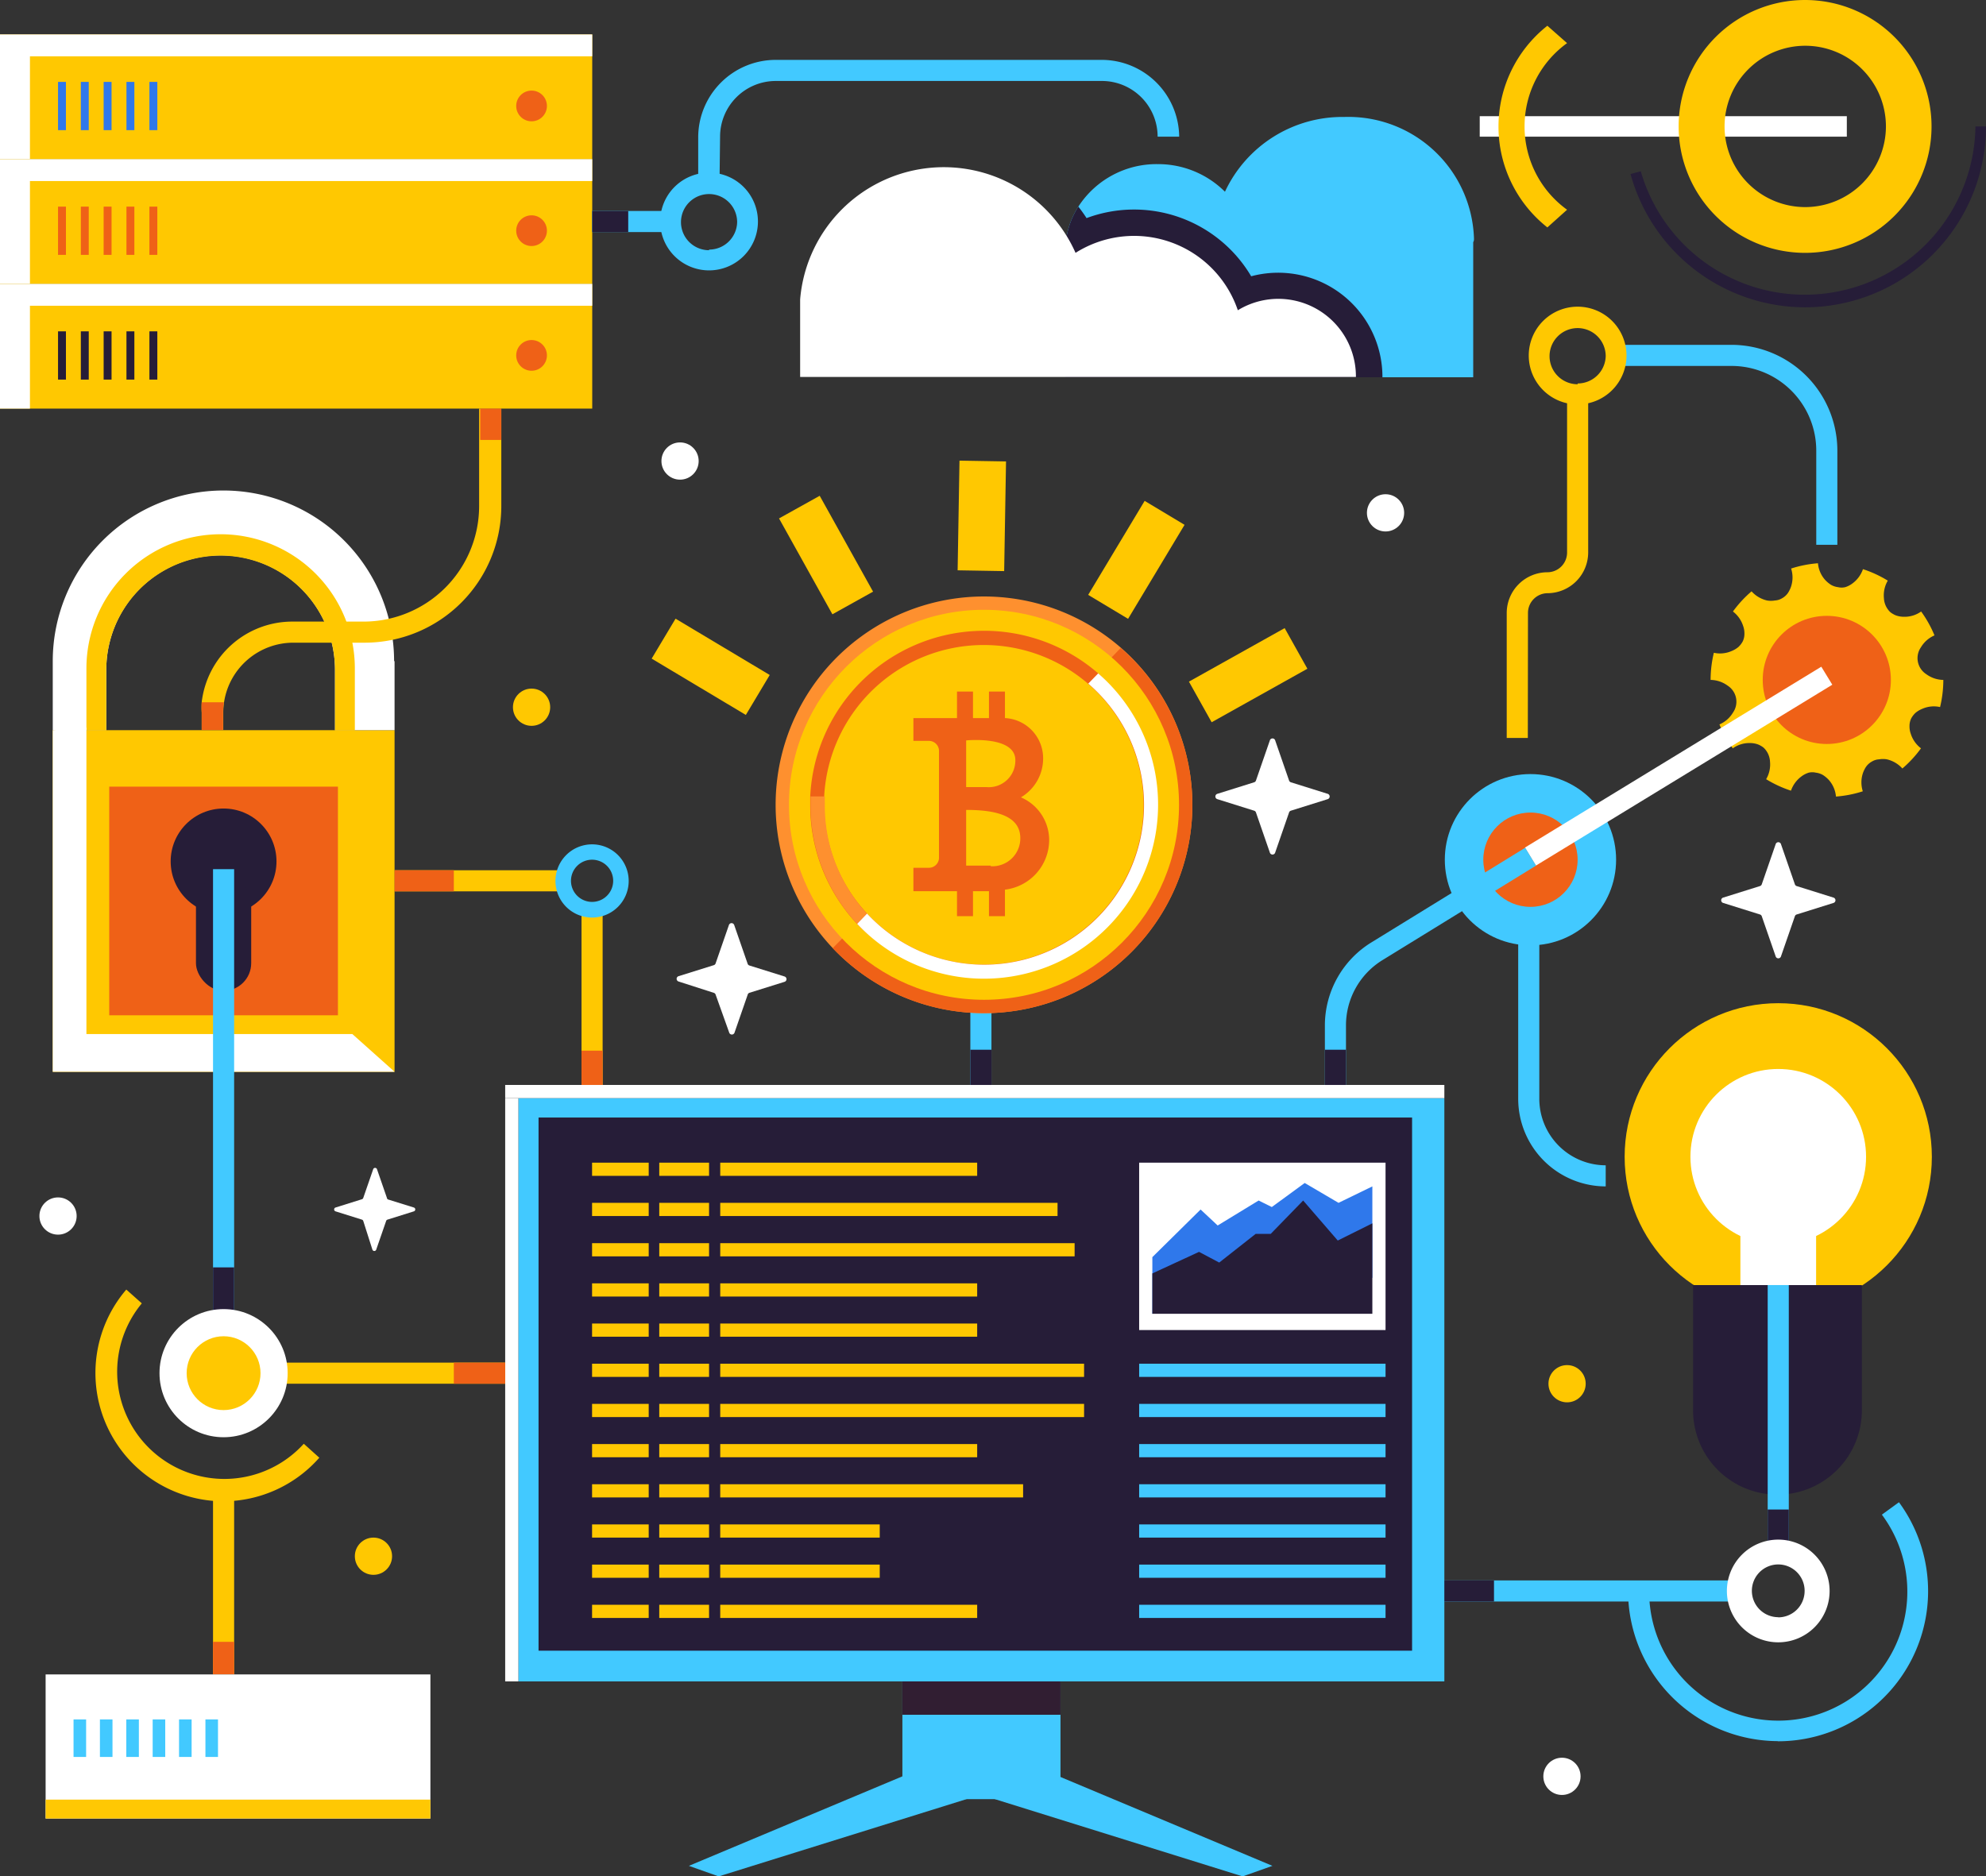 <svg xmlns="http://www.w3.org/2000/svg" viewBox="0 0 128 120.96"><rect x="0" y="0" width="128" height="120.96" fill="#333333" stroke="none"/><defs><style>.cls-1{fill:#42c9ff;}.cls-2{fill:#fe902f;}.cls-3{fill:#ef6117;}.cls-4{fill:#261d38;}.cls-5{fill:#fff;}.cls-6{fill:#ffc803;}.cls-7{fill:#ffc801;}.cls-8{fill:#2f78eb;}.cls-9{fill:none;stroke:#ffc801;stroke-miterlimit:10;stroke-width:3px;}.cls-10{fill:#311e32;}</style></defs><title>blockchain</title><g id="Layer_2" data-name="Layer 2"><g id="Layer_1-2" data-name="Layer 1"><rect class="cls-1" x="62.54" y="64.45" width="1.36" height="5.49"/><path class="cls-2" d="M76.85,51.88a13.43,13.43,0,1,1-4.58-10.1A13.43,13.43,0,0,1,76.85,51.88Z"/><path class="cls-3" d="M76.85,51.88a13.43,13.43,0,0,1-23.18,9.24l1.56-1.58,17-17.77A13.41,13.41,0,0,1,76.85,51.88Z"/><path class="cls-1" d="M94.95,15.61h0v8.71H68.66V16.37h0c0-.06,0-.13,0-.19a5.29,5.29,0,0,1,.84-2.86,6,6,0,0,1,5.11-2.74,6.1,6.1,0,0,1,4.34,1.78,8.35,8.35,0,0,1,7.69-4.82A8.1,8.1,0,0,1,95,15.38C95,15.46,95,15.53,94.95,15.61Z"/><rect class="cls-1" x="33.41" y="70.79" width="59.68" height="37.6"/><rect class="cls-4" x="34.71" y="72.04" width="56.3" height="34.37"/><rect class="cls-1" x="58.16" y="107.15" width="10.19" height="8.83"/><polygon class="cls-1" points="58.16 114.51 44.4 120.28 46.32 120.96 62.29 115.98 62.29 114.51 58.16 114.51"/><polygon class="cls-1" points="68.25 114.51 82.01 120.28 80.09 120.96 64.12 115.98 64.12 114.51 68.25 114.51"/><rect class="cls-5" x="2.94" y="107.94" width="24.8" height="9.29"/><rect class="cls-6" x="2.94" y="116.01" width="24.8" height="1.22"/><rect class="cls-1" x="4.74" y="110.84" width="0.81" height="2.42"/><rect class="cls-1" x="6.44" y="110.84" width="0.81" height="2.42"/><rect class="cls-1" x="8.14" y="110.84" width="0.81" height="2.42"/><rect class="cls-1" x="9.84" y="110.84" width="0.81" height="2.42"/><rect class="cls-1" x="11.54" y="110.84" width="0.81" height="2.42"/><rect class="cls-1" x="13.24" y="110.84" width="0.81" height="2.42"/><path class="cls-1" d="M45.7,11.13a3.15,3.15,0,1,0,3.15,3.15A3.15,3.15,0,0,0,45.7,11.13Zm0,5a1.81,1.81,0,1,1,1.81-1.81A1.81,1.81,0,0,1,45.7,16.09Z"/><rect class="cls-7" x="3.4" y="47.07" width="22.03" height="22.03"/><rect class="cls-3" x="7.04" y="50.71" width="14.74" height="14.74"/><path class="cls-5" d="M25.43,42.62v4.45H21.59v-3.9a7.37,7.37,0,1,0-14.74,0v3.9H3.4V42.62a11,11,0,0,1,22,0Z"/><circle class="cls-4" cx="14.41" cy="55.53" r="3.41"/><rect class="cls-4" x="12.63" y="56.44" width="3.56" height="7.43" rx="1.78" ry="1.78"/><rect class="cls-7" y="2.22" width="38.17" height="8.04"/><rect class="cls-8" x="3.74" y="5.28" width="0.51" height="3.11"/><rect class="cls-8" x="5.21" y="5.28" width="0.51" height="3.11"/><rect class="cls-8" x="6.68" y="5.28" width="0.51" height="3.11"/><rect class="cls-8" x="8.15" y="5.28" width="0.51" height="3.11"/><rect class="cls-8" x="9.63" y="5.28" width="0.51" height="3.11"/><polygon class="cls-5" points="38.17 3.63 1.93 3.63 1.93 10.26 0 10.26 0 2.22 38.17 2.22 38.17 3.63"/><circle class="cls-3" cx="34.26" cy="6.83" r="0.99"/><rect class="cls-7" y="10.26" width="38.17" height="8.04"/><rect class="cls-3" x="3.74" y="13.32" width="0.51" height="3.11"/><rect class="cls-3" x="5.21" y="13.32" width="0.51" height="3.11"/><rect class="cls-3" x="6.68" y="13.32" width="0.51" height="3.11"/><rect class="cls-3" x="8.15" y="13.32" width="0.51" height="3.11"/><rect class="cls-3" x="9.63" y="13.32" width="0.51" height="3.11"/><polygon class="cls-5" points="38.17 11.67 1.93 11.67 1.93 18.3 0 18.3 0 10.26 38.17 10.26 38.17 11.67"/><circle class="cls-3" cx="34.26" cy="14.87" r="0.99"/><rect class="cls-7" y="18.3" width="38.17" height="8.04"/><rect class="cls-4" x="3.74" y="21.36" width="0.51" height="3.11"/><rect class="cls-4" x="5.21" y="21.36" width="0.51" height="3.11"/><rect class="cls-4" x="6.68" y="21.36" width="0.51" height="3.11"/><rect class="cls-4" x="8.15" y="21.36" width="0.51" height="3.11"/><rect class="cls-4" x="9.63" y="21.36" width="0.51" height="3.11"/><polygon class="cls-5" points="38.17 19.71 1.93 19.71 1.93 26.34 0 26.34 0 18.3 38.17 18.3 38.17 19.71"/><circle class="cls-3" cx="34.26" cy="22.91" r="0.99"/><path class="cls-4" d="M89.09,24.32H68.66V16.37h0c0-.06,0-.13,0-.19a5.29,5.29,0,0,1,.84-2.86,9,9,0,0,1,.53.74,8.77,8.77,0,0,1,10.61,3.75,6.72,6.72,0,0,1,8.46,6.5Z"/><circle class="cls-7" cx="63.42" cy="51.88" r="12.57"/><path class="cls-3" d="M70.77,43.4a11.22,11.22,0,0,0-18.55,7.93c0,.15,0,.31,0,.46v.08a11.18,11.18,0,0,0,3,7.67h0a10.58,10.58,0,0,0,1.13,1A11.22,11.22,0,0,0,70.77,43.4ZM63.42,62.18a10.21,10.21,0,0,1-6.22-2.1,10.28,10.28,0,0,1-4.08-8.21.71.71,0,0,1,0-.08c0-.15,0-.31,0-.46A10.3,10.3,0,1,1,63.42,62.18Z"/><path class="cls-3" d="M65.8,51.4a2.91,2.91,0,0,0,1.43-2.57,2.59,2.59,0,0,0-2.46-2.54l-.34,0H61.68l-2.81,0v1.47h1a.65.65,0,0,1,.65.65v6.88a.65.65,0,0,1-.65.65h-1v1.51h5.19a4.53,4.53,0,0,0,.71-.1,3.23,3.23,0,0,0,2.85-3.2A3,3,0,0,0,65.8,51.4ZM65.44,49a1.71,1.71,0,0,1-1.85,1.74H62.27V47.73S65.44,47.41,65.44,49Zm-1.58,6.8H62.27V52.21c1.74,0,3.49.3,3.49,1.82A1.8,1.8,0,0,1,63.85,55.84Z"/><rect class="cls-3" x="61.68" y="44.58" width="1.03" height="2.01"/><rect class="cls-3" x="63.74" y="44.58" width="1.03" height="2.01"/><rect class="cls-3" x="61.68" y="57.05" width="1.03" height="2.01"/><rect class="cls-3" x="63.74" y="57.05" width="1.03" height="2.01"/><circle class="cls-1" cx="98.64" cy="55.42" r="5.52"/><circle class="cls-3" cx="98.64" cy="55.42" r="3.04"/><path class="cls-7" d="M123.81,48.24a1.9,1.9,0,0,1-.66-.94,1.39,1.39,0,0,1-.08-.5,1.12,1.12,0,0,1,.1-.47,1.39,1.39,0,0,1,.29-.38,1.65,1.65,0,0,1,.44-.26,1.84,1.84,0,0,1,1.14-.11h0a7.52,7.52,0,0,0,.21-1.75,1.9,1.9,0,0,1-1.1-.37,1.23,1.23,0,0,1-.34-1.74,1.89,1.89,0,0,1,.87-.76h0a7.49,7.49,0,0,0-.86-1.54h0a1.83,1.83,0,0,1-1.09.34,1.52,1.52,0,0,1-.51-.08,1,1,0,0,1-.21-.1.92.92,0,0,1-.2-.14,1.33,1.33,0,0,1-.39-.89,1.87,1.87,0,0,1,.25-1.12h0a7.47,7.47,0,0,0-1.6-.74h0a1.93,1.93,0,0,1-.69.93,1.55,1.55,0,0,1-.45.23,1,1,0,0,1-.47,0,1.18,1.18,0,0,1-.45-.15,1.92,1.92,0,0,1-.39-.33,1.85,1.85,0,0,1-.45-1.06h0a7.47,7.47,0,0,0-1.73.34h0a1.88,1.88,0,0,1,0,1.15,1.54,1.54,0,0,1-.1.24,1.33,1.33,0,0,1-.13.22,1.13,1.13,0,0,1-.36.31,1,1,0,0,1-.46.14,1.49,1.49,0,0,1-.5,0,1.92,1.92,0,0,1-1-.59h0a7.54,7.54,0,0,0-1.2,1.3h0a1.9,1.9,0,0,1,.66.94,1.39,1.39,0,0,1,.08.5,1.12,1.12,0,0,1-.1.47,1.39,1.39,0,0,1-.29.38,1.65,1.65,0,0,1-.44.26,1.84,1.84,0,0,1-1.14.11h0a7.52,7.52,0,0,0-.21,1.75,1.9,1.9,0,0,1,1.1.37,1.23,1.23,0,0,1,.34,1.74,1.89,1.89,0,0,1-.87.76h0a7.49,7.49,0,0,0,.86,1.54h0a1.83,1.83,0,0,1,1.09-.34,1.52,1.52,0,0,1,.51.08,1,1,0,0,1,.21.1.92.92,0,0,1,.2.14,1.33,1.33,0,0,1,.39.89,1.87,1.87,0,0,1-.25,1.12h0a7.47,7.47,0,0,0,1.6.74h0a1.93,1.93,0,0,1,.69-.93,1.54,1.54,0,0,1,.45-.23,1,1,0,0,1,.47,0,1.18,1.18,0,0,1,.45.15,1.92,1.92,0,0,1,.39.33,1.86,1.86,0,0,1,.45,1.06h0a7.47,7.47,0,0,0,1.73-.34h0a1.88,1.88,0,0,1,0-1.15,1.55,1.55,0,0,1,.1-.24,1.33,1.33,0,0,1,.13-.22,1.13,1.13,0,0,1,.36-.31,1,1,0,0,1,.46-.14,1.49,1.49,0,0,1,.5,0,1.92,1.92,0,0,1,1,.59h0a7.54,7.54,0,0,0,1.2-1.3Z"/><circle class="cls-3" cx="117.74" cy="43.83" r="4.13"/><rect class="cls-5" x="97" y="48.71" width="22.38" height="1.36" transform="translate(-9.89 63.6) rotate(-31.4)"/><circle class="cls-7" cx="114.61" cy="74.57" r="9.9"/><rect class="cls-5" x="112.17" y="75.38" width="4.88" height="9.06"/><path class="cls-4" d="M109.18,82.84H120a0,0,0,0,1,0,0v8.07a5.44,5.44,0,0,1-5.44,5.44h0a5.44,5.44,0,0,1-5.44-5.44V82.84A0,0,0,0,1,109.18,82.84Z"/><circle class="cls-5" cx="114.61" cy="74.57" r="5.66"/><rect class="cls-5" x="95.37" y="7.49" width="23.66" height="1.32"/><path class="cls-7" d="M98.26,8.15A6.61,6.61,0,0,1,101,2.78L99.73,1.66a8.28,8.28,0,0,0,0,13L101,13.52A6.61,6.61,0,0,1,98.26,8.15Z"/><rect class="cls-7" x="46.42" y="74.95" width="16.56" height="0.85"/><rect class="cls-7" x="46.42" y="77.54" width="21.74" height="0.85"/><rect class="cls-7" x="46.42" y="80.14" width="22.84" height="0.85"/><rect class="cls-7" x="46.42" y="82.73" width="16.56" height="0.85"/><rect class="cls-7" x="46.42" y="85.32" width="16.56" height="0.85"/><rect class="cls-7" x="46.42" y="87.91" width="23.45" height="0.85"/><rect class="cls-7" x="46.42" y="90.5" width="23.45" height="0.85"/><rect class="cls-7" x="46.42" y="93.09" width="16.56" height="0.85"/><rect class="cls-7" x="46.42" y="95.68" width="19.52" height="0.85"/><rect class="cls-7" x="46.42" y="98.27" width="10.28" height="0.85"/><rect class="cls-7" x="46.42" y="100.86" width="10.28" height="0.85"/><rect class="cls-7" x="46.42" y="103.45" width="16.56" height="0.85"/><rect class="cls-7" x="42.49" y="74.95" width="3.21" height="0.85"/><rect class="cls-7" x="38.16" y="74.95" width="3.65" height="0.85"/><rect class="cls-7" x="42.49" y="77.54" width="3.21" height="0.85"/><rect class="cls-7" x="38.16" y="77.54" width="3.65" height="0.85"/><rect class="cls-7" x="42.49" y="80.14" width="3.21" height="0.85"/><rect class="cls-7" x="38.16" y="80.14" width="3.65" height="0.85"/><rect class="cls-7" x="42.49" y="82.73" width="3.21" height="0.85"/><rect class="cls-7" x="38.16" y="82.73" width="3.65" height="0.85"/><rect class="cls-7" x="42.49" y="85.32" width="3.21" height="0.85"/><rect class="cls-7" x="38.16" y="85.32" width="3.65" height="0.85"/><rect class="cls-7" x="42.49" y="87.91" width="3.21" height="0.85"/><rect class="cls-7" x="38.16" y="87.91" width="3.65" height="0.85"/><rect class="cls-7" x="42.49" y="90.5" width="3.21" height="0.85"/><rect class="cls-7" x="38.16" y="90.5" width="3.65" height="0.85"/><rect class="cls-7" x="42.49" y="93.09" width="3.21" height="0.85"/><rect class="cls-7" x="38.16" y="93.09" width="3.65" height="0.85"/><rect class="cls-7" x="42.49" y="95.68" width="3.21" height="0.85"/><rect class="cls-7" x="38.16" y="95.68" width="3.65" height="0.85"/><rect class="cls-7" x="42.49" y="98.27" width="3.21" height="0.85"/><rect class="cls-7" x="38.16" y="98.27" width="3.65" height="0.85"/><rect class="cls-7" x="42.49" y="100.86" width="3.21" height="0.85"/><rect class="cls-7" x="38.16" y="100.86" width="3.65" height="0.85"/><rect class="cls-7" x="42.49" y="103.45" width="3.21" height="0.85"/><rect class="cls-7" x="38.16" y="103.45" width="3.65" height="0.85"/><rect class="cls-5" x="73.42" y="74.95" width="15.88" height="10.79"/><polygon class="cls-8" points="74.27 81.04 77.38 77.97 78.48 79 81.12 77.39 81.97 77.81 84.09 76.26 86.27 77.54 88.45 76.48 88.45 82.37 74.27 84.69 74.27 81.04"/><rect class="cls-7" x="37.48" y="58.83" width="1.36" height="11.11"/><rect class="cls-7" x="25.43" y="56.1" width="10.68" height="1.36"/><rect class="cls-7" x="18.23" y="87.84" width="14.33" height="1.36"/><rect class="cls-7" x="13.73" y="96.1" width="1.36" height="11.83"/><path class="cls-1" d="M46.38,11.27H45V8.81A5,5,0,0,1,50,3.86H71A5,5,0,0,1,76,8.81H74.61A3.59,3.59,0,0,0,71,5.22H50a3.59,3.59,0,0,0-3.59,3.59Z"/><path class="cls-1" d="M118.42,35.12h-1.36V29.05a5.46,5.46,0,0,0-5.46-5.46h-7.19V22.23h7.19a6.83,6.83,0,0,1,6.82,6.82Z"/><path class="cls-1" d="M99,55.8l-9.91,6.1a4.94,4.94,0,0,0-2.34,4.22v3.83H85.39V66.12a6.29,6.29,0,0,1,3-5.37l9.91-6.1Z"/><path class="cls-1" d="M103.49,76.48a5.65,5.65,0,0,1-5.64-5.64V60.54h1.36V70.84a4.29,4.29,0,0,0,4.28,4.28Z"/><rect class="cls-1" x="113.93" y="82.84" width="1.36" height="16.63"/><rect class="cls-4" x="113.93" y="97.31" width="1.36" height="2.16"/><rect class="cls-1" x="93.09" y="101.88" width="18.71" height="1.36"/><path class="cls-7" d="M14.41,96.78A8.27,8.27,0,0,1,8.14,83.13l1,.89a6.91,6.91,0,0,0,10.44,9.05l1,.9A8.27,8.27,0,0,1,14.41,96.78Z"/><path class="cls-7" d="M22.87,43.09v4H21.59v-3.9a7.37,7.37,0,1,0-14.74,0v3.9H5.57v-4a8.65,8.65,0,0,1,17.3,0Z"/><path class="cls-7" d="M32.31,26.34v6.29a8.81,8.81,0,0,1-8.81,8.8H18.9a4.52,4.52,0,0,0-4.46,3.84,4.42,4.42,0,0,0-.05.67v1.12H13V45.94a5.5,5.5,0,0,1,0-.67,5.88,5.88,0,0,1,5.83-5.2h4.6a7.45,7.45,0,0,0,7.45-7.44V26.34Z"/><path class="cls-1" d="M114.61,112.24a9.69,9.69,0,0,1-9.68-9.68h1.36a8.32,8.32,0,1,0,15-4.92l1.1-.8a9.68,9.68,0,0,1-7.81,15.41Z"/><line class="cls-9" x1="48.84" y1="44.8" x2="42.77" y2="41.17"/><line class="cls-9" x1="54.96" y1="38.87" x2="51.52" y2="32.69"/><line class="cls-9" x1="63.22" y1="36.79" x2="63.34" y2="29.72"/><line class="cls-9" x1="71.42" y1="39.12" x2="75.06" y2="33.06"/><line class="cls-9" x1="77.36" y1="45.25" x2="83.53" y2="41.8"/><rect class="cls-1" x="38.17" y="13.6" width="4.65" height="1.36"/><path class="cls-7" d="M116.34,0a8.15,8.15,0,1,0,8.15,8.15A8.15,8.15,0,0,0,116.34,0Zm0,13.35a5.2,5.2,0,1,1,5.21-5.21A5.21,5.21,0,0,1,116.34,13.35Z"/><path class="cls-4" d="M116.34,19.81a11.68,11.68,0,0,1-11.25-8.59l.66-.18a11,11,0,0,0,21.57-2.89H128A11.67,11.67,0,0,1,116.34,19.81Z"/><path class="cls-7" d="M98.47,47.57H97.11V39.51a2.63,2.63,0,0,1,2.62-2.62A1.27,1.27,0,0,0,101,35.62v-10h1.36v10a2.63,2.63,0,0,1-2.62,2.62,1.27,1.27,0,0,0-1.26,1.26Z"/><path class="cls-5" d="M83.08,50.31l-.89-2.57a.18.18,0,0,0-.35,0l-.89,2.57a.18.18,0,0,1-.12.12l-2.36.74a.18.18,0,0,0,0,.35l2.36.74a.18.18,0,0,1,.12.12l.89,2.57a.18.18,0,0,0,.35,0l.89-2.57a.18.18,0,0,1,.12-.12l2.36-.74a.18.18,0,0,0,0-.35l-2.36-.74A.18.18,0,0,1,83.08,50.31Z"/><path class="cls-5" d="M115.68,57l-.89-2.57a.18.18,0,0,0-.35,0L113.55,57a.18.18,0,0,1-.12.12l-2.36.74a.18.18,0,0,0,0,.35l2.36.74a.18.18,0,0,1,.12.12l.89,2.57a.18.18,0,0,0,.35,0l.89-2.57a.18.18,0,0,1,.12-.12l2.36-.74a.18.18,0,0,0,0-.35l-2.36-.74A.18.18,0,0,1,115.68,57Z"/><path class="cls-5" d="M48.18,62.11l-.86-2.48a.18.18,0,0,0-.34,0l-.86,2.48a.18.18,0,0,1-.12.11l-2.27.71a.18.18,0,0,0,0,.34L46,64a.18.18,0,0,1,.12.11L47,66.57a.18.18,0,0,0,.34,0l.86-2.48A.18.18,0,0,1,48.3,64l2.27-.71a.18.18,0,0,0,0-.34l-2.27-.71A.18.18,0,0,1,48.18,62.11Z"/><path class="cls-5" d="M24.94,77.23l-.64-1.85a.13.13,0,0,0-.25,0l-.64,1.85a.13.13,0,0,1-.09.08l-1.69.53a.13.13,0,0,0,0,.25l1.69.53a.13.13,0,0,1,.09.08L24,80.55a.13.13,0,0,0,.25,0l.64-1.85a.13.13,0,0,1,.09-.08l1.69-.53a.13.13,0,0,0,0-.25L25,77.32A.13.13,0,0,1,24.94,77.23Z"/><rect class="cls-5" x="32.56" y="70.79" width="0.85" height="37.6"/><rect class="cls-5" x="62.4" y="40.1" width="0.85" height="60.53" transform="translate(133.19 7.54) rotate(90)"/><rect class="cls-10" x="58.16" y="108.39" width="10.19" height="2.15"/><rect class="cls-1" x="73.42" y="87.91" width="15.88" height="0.85"/><rect class="cls-1" x="73.42" y="90.5" width="15.88" height="0.85"/><rect class="cls-1" x="73.42" y="93.09" width="15.88" height="0.85"/><rect class="cls-1" x="73.42" y="95.68" width="15.88" height="0.85"/><rect class="cls-1" x="73.42" y="98.27" width="15.88" height="0.85"/><rect class="cls-1" x="73.42" y="100.86" width="15.88" height="0.85"/><rect class="cls-1" x="73.42" y="103.45" width="15.88" height="0.85"/><path class="cls-5" d="M87.39,24.32h0A5,5,0,0,0,79.78,20a7.06,7.06,0,0,0-10.46-3.7,9.29,9.29,0,0,0-17.75,3l0,0v5H87.39Z"/><path class="cls-1" d="M38.16,54.43a2.36,2.36,0,1,0,2.36,2.36A2.36,2.36,0,0,0,38.16,54.43Zm0,3.71a1.36,1.36,0,1,1,1.36-1.36A1.36,1.36,0,0,1,38.16,58.14Z"/><path class="cls-5" d="M114.61,99.25a3.31,3.31,0,1,0,3.31,3.31A3.31,3.31,0,0,0,114.61,99.25Zm0,5a1.7,1.7,0,1,1,1.7-1.7A1.7,1.7,0,0,1,114.61,104.26Z"/><path class="cls-7" d="M101.68,19.77a3.15,3.15,0,1,0,3.15,3.15A3.15,3.15,0,0,0,101.68,19.77Zm0,5a1.81,1.81,0,1,1,1.81-1.81A1.81,1.81,0,0,1,101.68,24.72Z"/><path class="cls-5" d="M74.64,51.88a11.22,11.22,0,0,1-19.4,7.67l.64-.66A10.3,10.3,0,1,0,70.14,44.07l.64-.66A11.2,11.2,0,0,1,74.64,51.88Z"/><path class="cls-2" d="M55.87,58.89l-.63.66h0a11.18,11.18,0,0,1-3-7.67v-.08c0-.15,0-.31,0-.46h.92c0,.15,0,.31,0,.46a.71.71,0,0,0,0,.08A10.26,10.26,0,0,0,55.87,58.89Z"/><polygon class="cls-5" points="25.43 69.09 3.4 69.09 3.4 47.07 5.57 46.9 5.57 66.66 22.71 66.66 25.43 69.09"/><rect class="cls-1" x="13.73" y="56.03" width="1.36" height="28.84"/><rect class="cls-4" x="13.73" y="81.7" width="1.36" height="3.16"/><circle class="cls-5" cx="14.41" cy="88.52" r="4.13"/><circle class="cls-7" cx="14.41" cy="88.52" r="2.38"/><rect class="cls-3" x="29.25" y="87.84" width="3.31" height="1.36"/><rect class="cls-3" x="37.48" y="67.73" width="1.36" height="2.21"/><rect class="cls-3" x="13.73" y="105.84" width="1.36" height="2.09"/><path class="cls-3" d="M14.43,45.27a4.42,4.42,0,0,0-.05.67v1.12H13V45.94a5.5,5.5,0,0,1,0-.67Z"/><rect class="cls-3" x="30.95" y="26.34" width="1.36" height="2.02"/><rect class="cls-4" x="38.17" y="13.6" width="2.32" height="1.36"/><rect class="cls-4" x="85.39" y="67.67" width="1.36" height="2.27"/><rect class="cls-4" x="93.09" y="101.88" width="3.2" height="1.36"/><rect class="cls-4" x="62.54" y="67.67" width="1.36" height="2.27"/><polygon class="cls-4" points="74.27 82.09 77.28 80.7 78.58 81.39 80.93 79.54 81.9 79.54 83.99 77.39 86.22 79.97 88.45 78.86 88.45 84.69 74.27 84.69 74.27 82.09"/><rect class="cls-3" x="25.43" y="56.1" width="3.82" height="1.36"/><circle class="cls-7" cx="24.07" cy="100.32" r="1.2"/><circle class="cls-7" cx="34.26" cy="45.59" r="1.2"/><circle class="cls-5" cx="89.3" cy="33.06" r="1.2"/><circle class="cls-7" cx="101" cy="89.2" r="1.2"/><circle class="cls-5" cx="43.83" cy="29.72" r="1.2"/><circle class="cls-5" cx="3.74" cy="78.39" r="1.2"/><circle class="cls-5" cx="100.67" cy="114.51" r="1.2"/></g></g></svg>